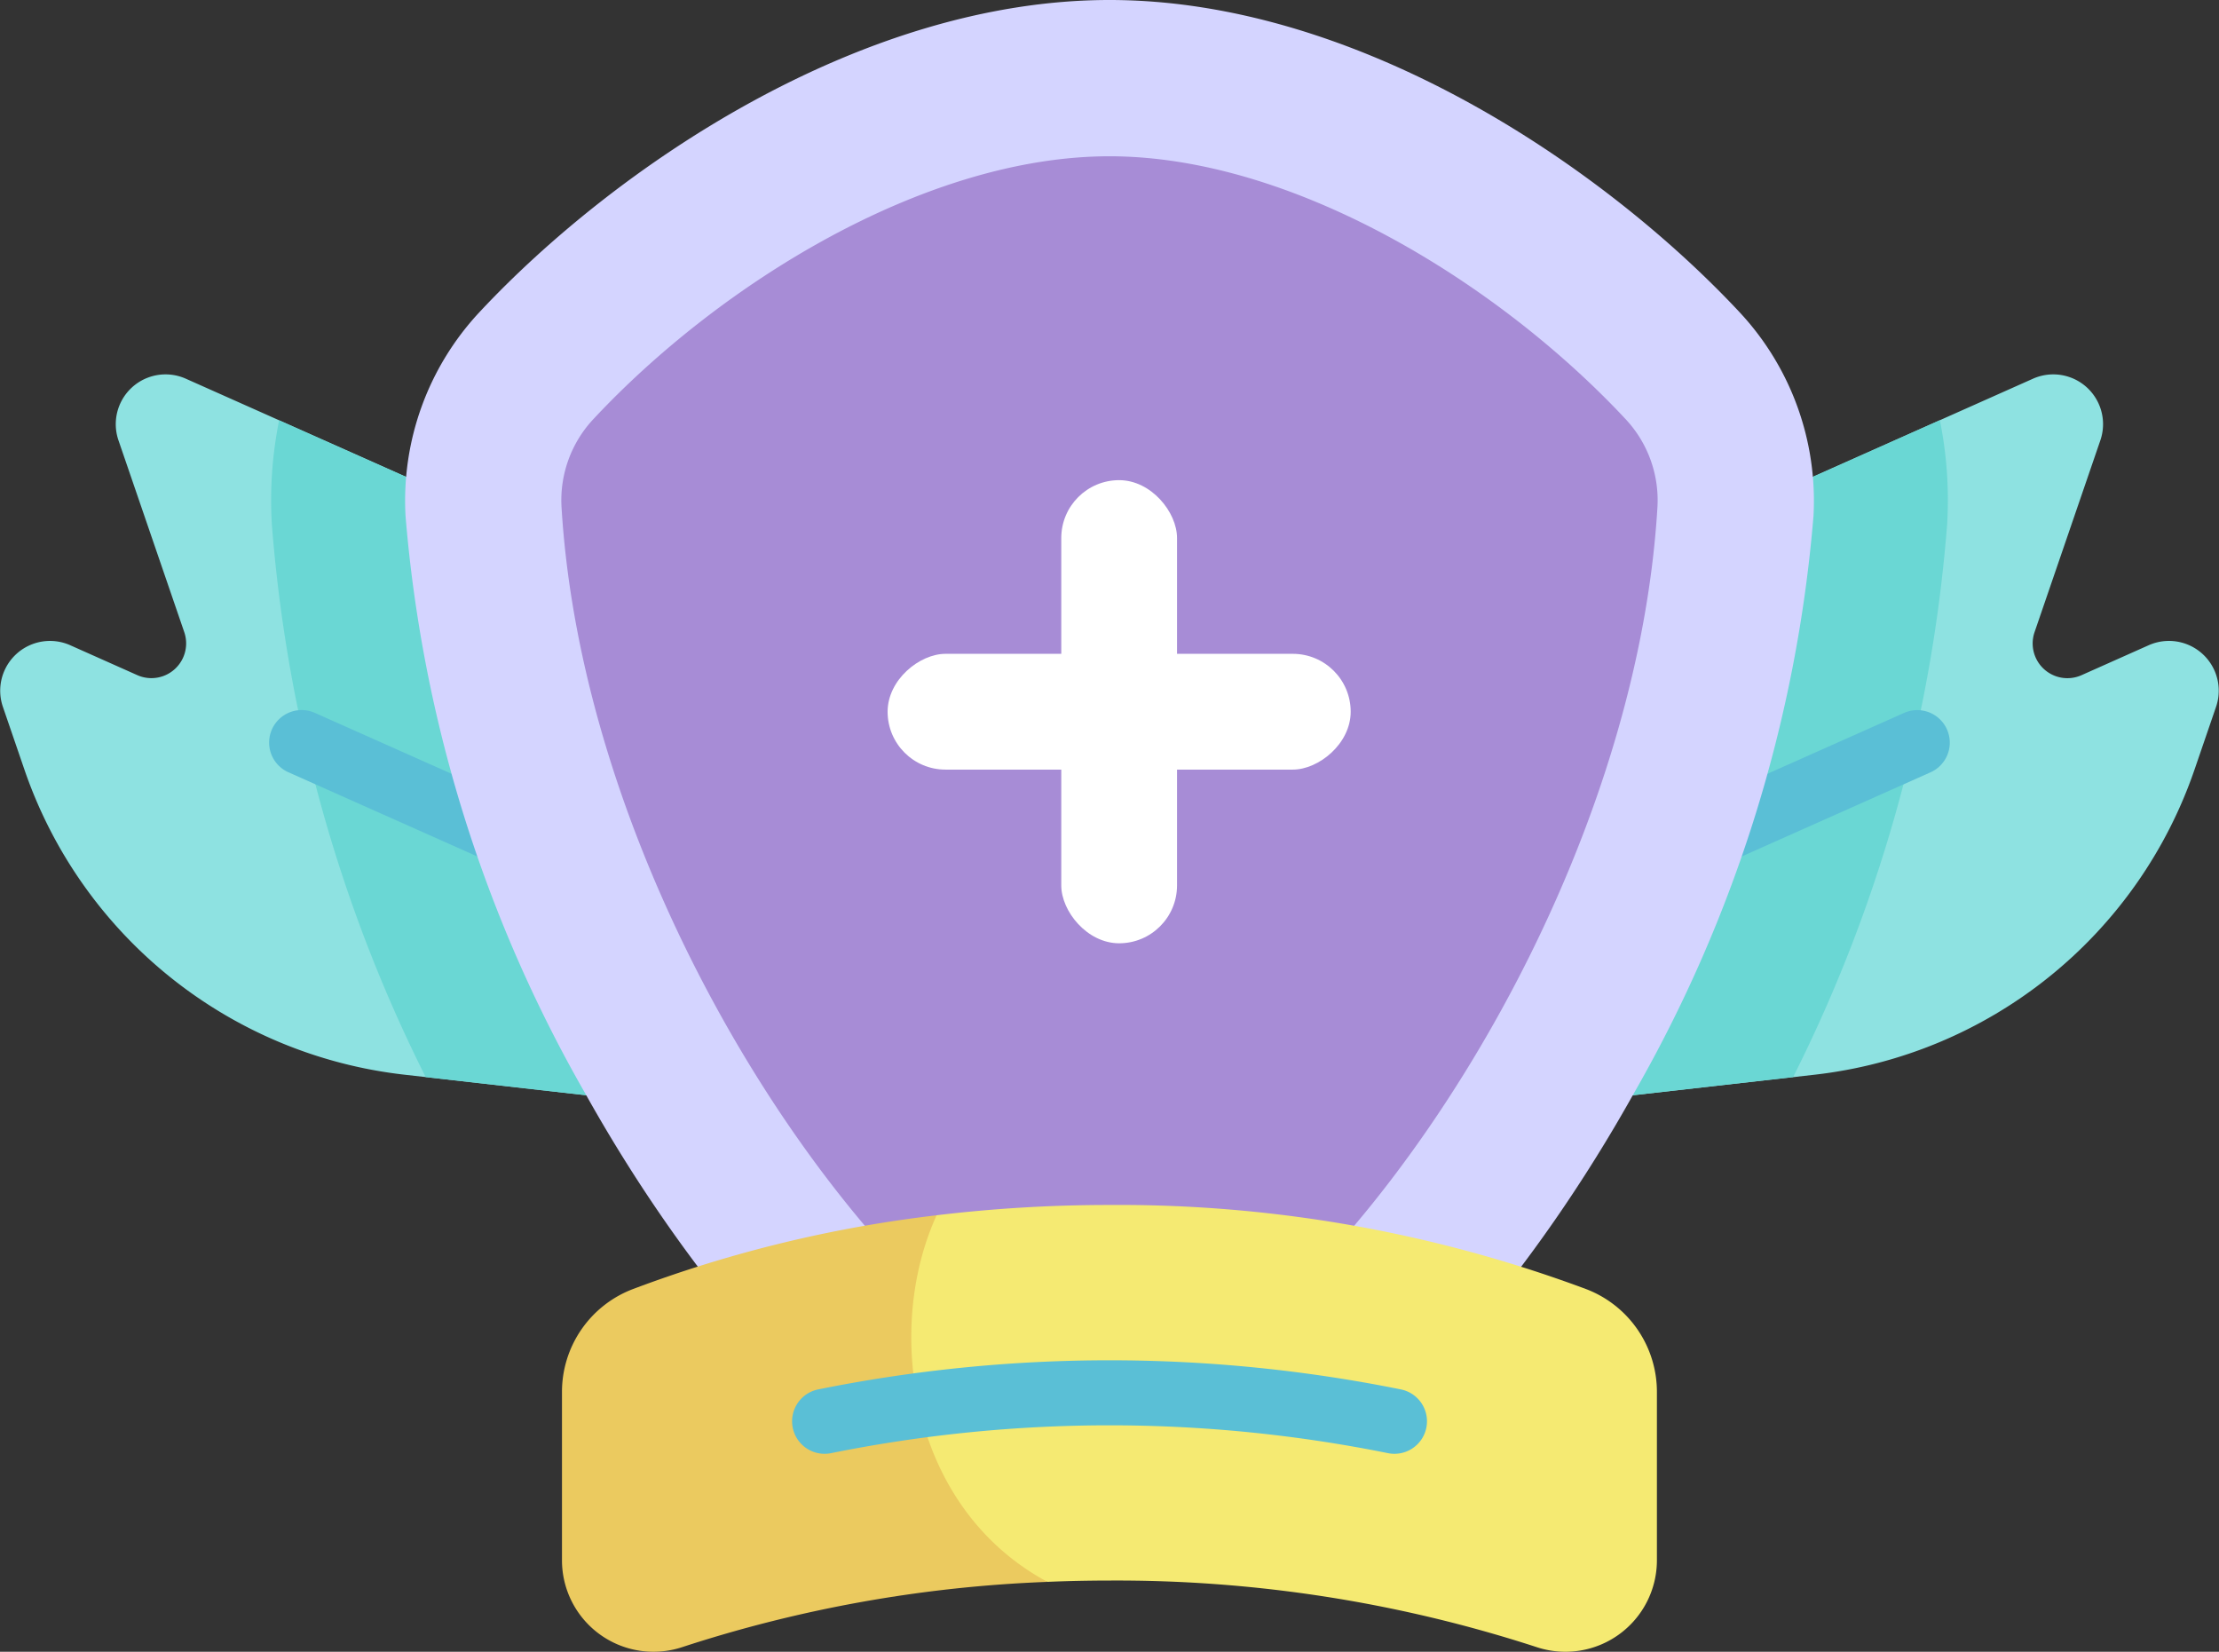 <svg xmlns="http://www.w3.org/2000/svg" width="76.669" height="57.065" viewBox="0 0 76.669 57.065">
  <rect x="0" y="0" width="76.669" height="57.065" fill="#333333" stroke="none"/>
  <g id="_046-esports" data-name="046-esports" transform="translate(0 -65.456)">
    <path id="Path_16585" data-name="Path 16585" d="M334.3,177.431l1.926-17.338,18.262-8.138a1.72,1.72,0,0,1,2.327,2.129l-2.276,6.634a1.2,1.2,0,0,0,1.62,1.482l2.326-1.037a1.72,1.72,0,0,1,2.327,2.129l-.743,2.166A15.754,15.754,0,0,1,346.946,176Z" transform="translate(-284.245 -73.416)" fill="#8ee2e1"/>
    <path id="Path_16586" data-name="Path 16586" d="M351.522,166a13.986,13.986,0,0,0-.252-3.582l-15.038,6.7L334.3,186.46l11.9-1.349A51.383,51.383,0,0,0,351.522,166Z" transform="translate(-284.245 -82.445)" fill="#6ad7d4"/>
    <path id="Path_16587" data-name="Path 16587" d="M357.423,236.78a1.123,1.123,0,0,1-.458-2.149l11.768-5.244a1.123,1.123,0,0,1,.914,2.052l-11.768,5.244A1.119,1.119,0,0,1,357.423,236.78Z" transform="translate(-302.946 -139.301)" fill="#5abfd6"/>
    <path id="Path_16588" data-name="Path 16588" d="M26.608,177.432l-1.926-17.338L6.42,151.956a1.72,1.72,0,0,0-2.327,2.129l2.276,6.634A1.2,1.2,0,0,1,4.75,162.2l-2.326-1.037A1.72,1.72,0,0,0,.1,163.293l.743,2.166A15.754,15.754,0,0,0,13.967,176Z" transform="translate(0 -73.417)" fill="#8ee2e1"/>
    <path id="Path_16589" data-name="Path 16589" d="M79.8,186.461l-1.926-17.338-15.038-6.7A13.983,13.983,0,0,0,62.584,166,51.365,51.365,0,0,0,67.9,185.113Z" transform="translate(-53.192 -82.446)" fill="#6ad7d4"/>
    <path id="Path_16590" data-name="Path 16590" d="M75,236.781a1.119,1.119,0,0,1-.456-.1l-11.768-5.244a1.123,1.123,0,0,1,.914-2.052l11.768,5.244A1.123,1.123,0,0,1,75,236.781Z" transform="translate(-52.811 -139.301)" fill="#5abfd6"/>
    <path id="Path_16591" data-name="Path 16591" d="M147.488,139.672c7.443-5.082,15.784-18.539,16.525-31.055a4.26,4.26,0,0,0-1.15-3.153c-4.507-4.826-11.881-9.419-18.5-9.419s-14,4.593-18.5,9.419a4.259,4.259,0,0,0-1.15,3.153c.741,12.517,9.082,25.973,16.525,31.055A5.555,5.555,0,0,0,147.488,139.672Z" transform="translate(-106.024 -26.009)" fill="#a78cd6"/>
    <path id="Path_16592" data-name="Path 16592" d="M139.574,76.243c-4.647-4.976-13.137-10.787-21.771-10.787s-17.124,5.811-21.771,10.787a9.541,9.541,0,0,0-2.551,7.041,47.971,47.971,0,0,0,6.214,19.957c3.369,6.031,7.761,11.17,12.049,14.1a10.75,10.75,0,0,0,12.12,0c4.288-2.928,8.679-8.066,12.049-14.1a47.97,47.97,0,0,0,6.214-19.957A9.543,9.543,0,0,0,139.574,76.243Zm-2.838,6.722c-.714,12.057-8.748,25.019-15.918,29.915a5.351,5.351,0,0,1-6.03,0c-7.169-4.9-15.2-17.858-15.918-29.915a4.1,4.1,0,0,1,1.108-3.037c4.341-4.649,11.445-9.073,17.825-9.073s13.484,4.424,17.825,9.073a4.1,4.1,0,0,1,1.108,3.037Z" transform="translate(-79.469)" fill="#d4d4ff"/>
    <path id="Path_16594" data-name="Path 16594" d="M222.438,346.364a46.206,46.206,0,0,0-16.471-2.907,49.914,49.914,0,0,0-5.973.355c-4.556,3.586-3.871,10.8,3.83,12.665q1.054-.044,2.143-.045a46.87,46.87,0,0,1,14.759,2.3,3.161,3.161,0,0,0,4.155-3v-5.815A3.8,3.8,0,0,0,222.438,346.364Z" transform="translate(-167.633 -236.372)" fill="#f5ea72"/>
    <path id="Path_16595" data-name="Path 16595" d="M133.841,360.75a46.225,46.225,0,0,1,12.617-2.253c-4.747-2.551-5.652-8.674-3.83-12.665a44.385,44.385,0,0,0-10.5,2.552,3.8,3.8,0,0,0-2.444,3.55v5.815A3.161,3.161,0,0,0,133.841,360.75Z" transform="translate(-110.267 -238.391)" fill="#ebca5f"/>
    <path id="Path_16596" data-name="Path 16596" d="M203.571,382.516a1.133,1.133,0,0,1-.228-.023,48.6,48.6,0,0,0-19.234,0,1.123,1.123,0,0,1-.454-2.2,50.846,50.846,0,0,1,20.143,0,1.123,1.123,0,0,1-.226,2.223Z" transform="translate(-155.391 -266.835)" fill="#5abfd6"/>
    <rect id="Rectangle_20115" data-name="Rectangle 20115" width="4" height="16" rx="2" transform="translate(36.668 82.044)" fill="#fff"/>
    <rect id="Rectangle_20116" data-name="Rectangle 20116" width="4" height="16" rx="2" transform="translate(46.668 88.044) rotate(90)" fill="#fff"/>
  </g>
</svg>
